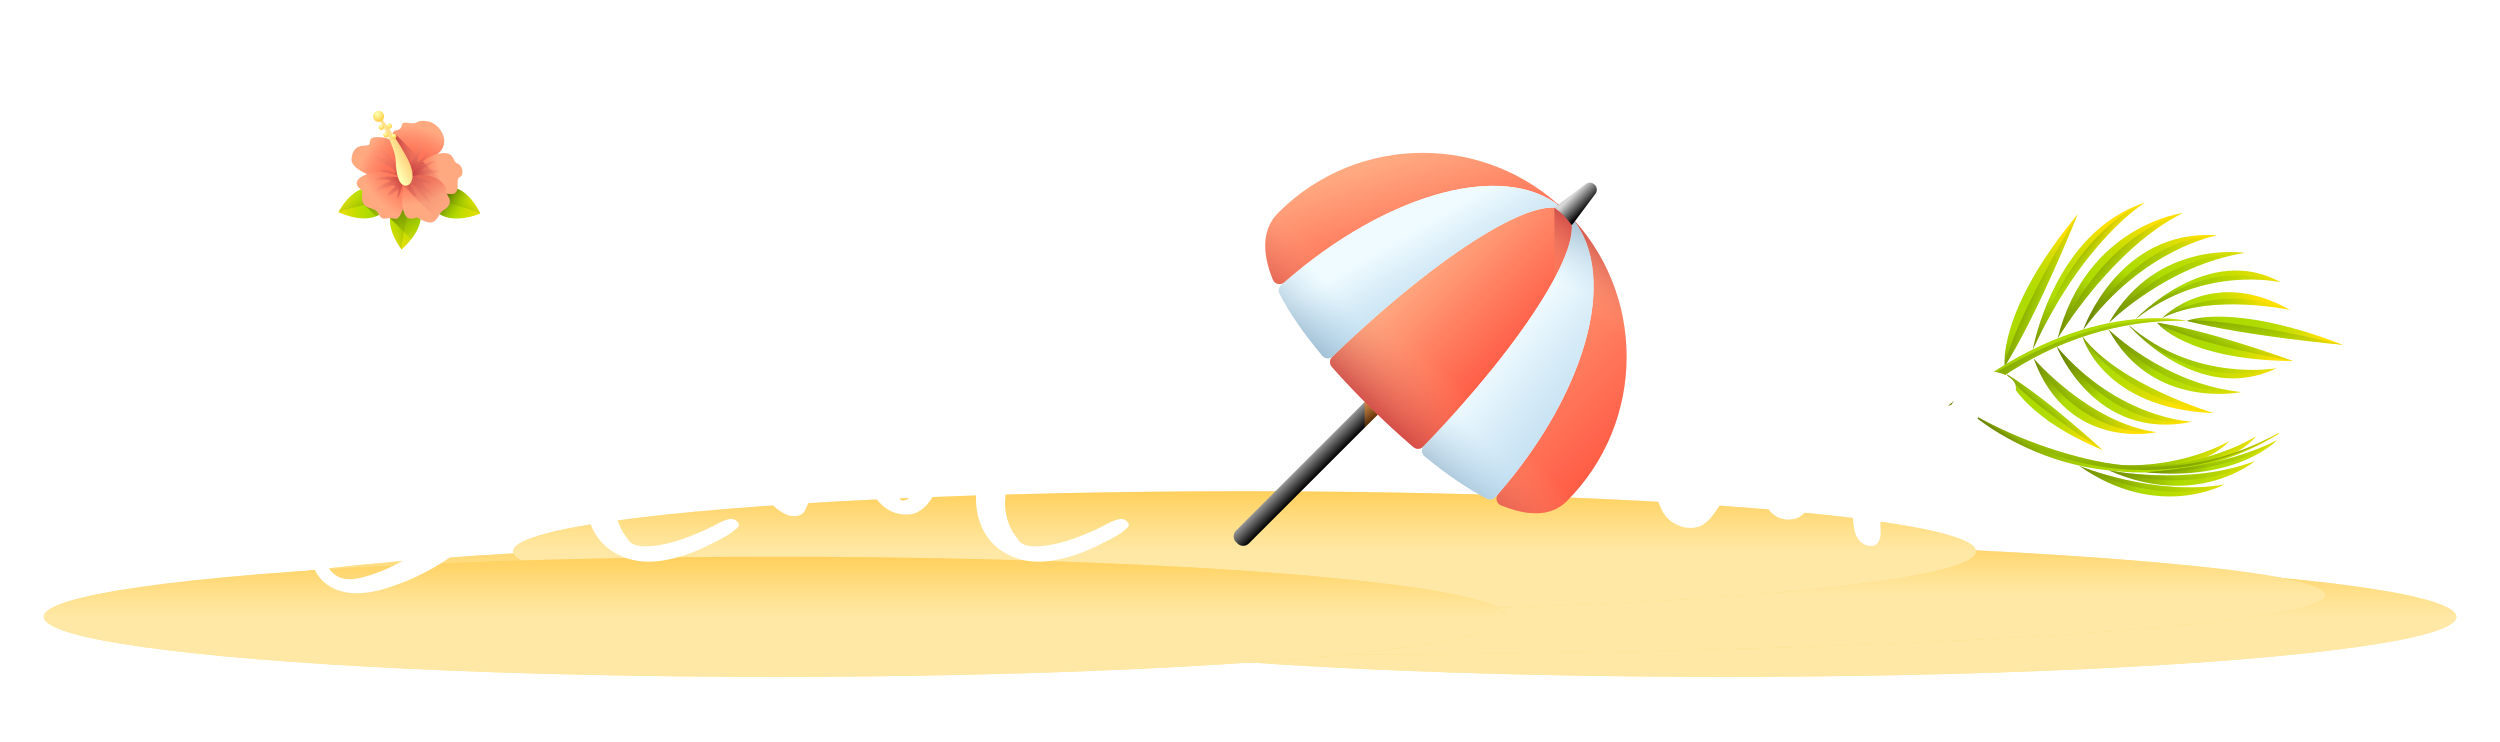 <svg width="229" height="68" viewBox="0 0 229 68" fill="none" xmlns="http://www.w3.org/2000/svg">
<g filter="url(#filter0_d)">
<ellipse rx="67" ry="5.5" transform="matrix(1 0 0 -1 158 52.5)" fill="url(#paint0_linear)"/>
<ellipse rx="67" ry="5.5" transform="matrix(1 0 0 -1 158 52.5)" fill="url(#paint1_linear)" fill-opacity="0.5"/>
<ellipse rx="96.5" ry="5.5" transform="matrix(1 0 0 -1 116.5 50.5)" fill="url(#paint2_linear)"/>
<ellipse rx="96.5" ry="5.5" transform="matrix(1 0 0 -1 116.5 50.5)" fill="url(#paint3_linear)" fill-opacity="0.5"/>
<ellipse rx="67" ry="5.5" transform="matrix(1 0 0 -1 114 46.5)" fill="url(#paint4_linear)"/>
<ellipse rx="67" ry="5.5" transform="matrix(1 0 0 -1 114 46.5)" fill="url(#paint5_linear)" fill-opacity="0.5"/>
<ellipse rx="67" ry="5.5" transform="matrix(1 0 0 -1 71 52.5)" fill="url(#paint6_linear)"/>
<ellipse rx="67" ry="5.5" transform="matrix(1 0 0 -1 71 52.5)" fill="url(#paint7_linear)" fill-opacity="0.5"/>
<path d="M113.357 45.786L113.213 45.643C112.929 45.358 112.929 44.897 113.213 44.612L127.155 30.671L128.329 31.845L114.388 45.786C114.103 46.071 113.641 46.071 113.357 45.786Z" fill="url(#paint8_linear)"/>
<path d="M124.997 32.829V35.177L128.329 31.845L127.155 30.671L124.997 32.829Z" fill="url(#paint9_linear)"/>
<path d="M116.598 21.612C116.768 22.031 117.302 22.155 117.643 21.858C127.363 13.391 138.507 10.483 143.511 15.457C136.213 8.176 124.394 8.181 117.102 15.473C115.591 16.983 115.598 19.133 116.593 21.6C116.595 21.604 116.597 21.608 116.598 21.612Z" fill="url(#paint10_linear)"/>
<path d="M143.543 15.489C148.497 20.474 145.633 31.546 137.245 41.239C136.95 41.58 137.074 42.111 137.492 42.282C139.949 43.288 142.079 43.346 143.527 41.898C150.819 34.606 150.824 22.788 143.543 15.489Z" fill="url(#paint11_linear)"/>
<path d="M130.368 36.907C130.125 37.157 129.73 37.173 129.465 36.946C128.158 35.831 126.858 34.628 125.604 33.396C124.337 32.153 123.117 30.878 121.996 29.602C121.764 29.338 121.778 28.939 122.03 28.694C131.857 19.141 141.326 13.271 143.527 15.473C145.723 17.669 139.884 27.103 130.368 36.907Z" fill="url(#paint12_linear)"/>
<path d="M143.527 15.473C143.239 15.185 142.943 14.909 142.641 14.644L142.382 15.027V42.683C142.799 42.501 143.183 42.243 143.527 41.898C150.824 34.601 150.824 22.77 143.527 15.473Z" fill="url(#paint13_linear)"/>
<path d="M117.198 22.911C118.125 24.711 119.495 26.64 121.124 28.586C121.369 28.88 121.814 28.904 122.089 28.637C131.895 19.117 141.33 13.276 143.527 15.473C138.48 10.425 127.146 13.442 117.346 22.119C117.122 22.317 117.06 22.644 117.198 22.911Z" fill="url(#paint14_linear)"/>
<path d="M143.527 15.473C145.718 17.663 139.912 27.057 130.437 36.836C130.168 37.113 130.195 37.562 130.494 37.806C132.443 39.394 134.386 40.752 136.196 41.682C136.464 41.819 136.791 41.757 136.99 41.532C145.583 31.76 148.554 20.5 143.527 15.473Z" fill="url(#paint15_linear)"/>
<path d="M130.368 36.906C130.125 37.157 129.73 37.172 129.465 36.946C128.157 35.831 126.858 34.628 125.604 33.396C124.337 32.153 123.117 30.878 121.996 29.603C121.763 29.339 121.778 28.938 122.03 28.694C122.046 28.677 122.063 28.662 122.079 28.645C122.159 28.568 122.239 28.491 122.318 28.414C122.395 28.34 122.472 28.267 122.548 28.193C122.682 28.065 122.816 27.937 122.95 27.809C122.969 27.791 122.988 27.774 123.006 27.756C123.237 27.538 123.465 27.322 123.693 27.109C123.979 26.842 124.264 26.578 124.549 26.318C124.643 26.232 124.737 26.146 124.832 26.061C124.907 25.992 124.982 25.924 125.058 25.855C125.268 25.666 125.477 25.479 125.685 25.293C125.704 25.276 125.723 25.259 125.742 25.243C125.859 25.138 125.976 25.035 126.093 24.931C126.274 24.773 126.453 24.616 126.632 24.461C126.707 24.396 126.781 24.332 126.855 24.268C127.078 24.076 127.3 23.886 127.52 23.7C127.642 23.596 127.764 23.494 127.885 23.391C129.048 24.724 130.319 26.058 131.643 27.357C132.95 28.64 134.305 29.891 135.667 31.044C135.624 31.097 135.58 31.149 135.536 31.201C135.398 31.366 135.258 31.532 135.117 31.697C134.756 32.12 134.386 32.547 134.008 32.976C133.99 32.996 133.973 33.016 133.955 33.035C133.69 33.335 133.421 33.635 133.149 33.938C133.008 34.094 132.865 34.251 132.722 34.408C132.471 34.683 132.216 34.959 131.958 35.236C131.937 35.258 131.916 35.28 131.896 35.302C131.683 35.53 131.466 35.759 131.249 35.989C131.126 36.117 131.003 36.247 130.879 36.377C130.771 36.489 130.664 36.6 130.556 36.712C130.493 36.777 130.431 36.842 130.368 36.906Z" fill="url(#paint16_linear)"/>
<path d="M123.564 17.477C124.621 19.366 126.128 21.377 127.885 23.391C127.764 23.493 127.642 23.596 127.52 23.7C127.3 23.886 127.078 24.076 126.855 24.268C126.781 24.332 126.707 24.396 126.632 24.462C126.453 24.616 126.274 24.773 126.093 24.932C125.976 25.035 125.859 25.138 125.742 25.243C125.723 25.259 125.704 25.276 125.685 25.293C125.476 25.479 125.268 25.666 125.058 25.855C124.982 25.924 124.907 25.992 124.831 26.061C124.737 26.146 124.643 26.232 124.549 26.318C124.264 26.578 123.979 26.842 123.693 27.109C123.465 27.322 123.236 27.538 123.006 27.756C122.988 27.774 122.969 27.791 122.95 27.809C122.816 27.937 122.682 28.065 122.548 28.193C122.472 28.267 122.395 28.34 122.318 28.414C122.242 28.488 122.166 28.563 122.089 28.637C122.086 28.64 122.083 28.643 122.079 28.645C121.803 28.903 121.366 28.877 121.124 28.586C119.494 26.64 118.125 24.711 117.198 22.911C117.061 22.644 117.122 22.318 117.346 22.119C117.445 22.031 117.544 21.945 117.643 21.859C117.697 21.811 117.751 21.764 117.807 21.717C117.883 21.65 117.96 21.584 118.038 21.518C118.097 21.468 118.157 21.417 118.216 21.367C119.006 20.7 119.804 20.071 120.607 19.478C120.685 19.42 120.764 19.363 120.842 19.306C120.852 19.298 120.862 19.29 120.874 19.283C121.099 19.119 121.324 18.958 121.55 18.801C121.558 18.795 121.566 18.79 121.573 18.784C121.723 18.68 121.873 18.577 122.023 18.476C122.028 18.472 122.034 18.467 122.041 18.463C122.193 18.36 122.345 18.259 122.496 18.159C122.578 18.104 122.661 18.051 122.742 17.997C122.897 17.897 123.051 17.798 123.206 17.7C123.208 17.699 123.21 17.698 123.21 17.698C123.329 17.623 123.446 17.55 123.564 17.477Z" fill="url(#paint17_linear)"/>
<path d="M136.99 41.532C136.791 41.757 136.463 41.819 136.197 41.682C134.386 40.751 132.443 39.394 130.494 37.806C130.195 37.562 130.168 37.113 130.437 36.836C130.476 36.795 130.516 36.753 130.556 36.713C130.663 36.6 130.771 36.489 130.878 36.377C131.002 36.248 131.126 36.119 131.249 35.989C131.467 35.76 131.682 35.531 131.895 35.302C131.916 35.28 131.937 35.258 131.958 35.236C132.216 34.959 132.471 34.683 132.722 34.408C132.865 34.251 133.008 34.094 133.149 33.938C133.422 33.636 133.691 33.335 133.955 33.035C133.973 33.016 133.99 32.996 134.007 32.976C134.386 32.547 134.756 32.121 135.116 31.697C135.258 31.532 135.398 31.366 135.536 31.201C135.58 31.149 135.624 31.097 135.667 31.045C137.679 32.751 139.705 34.243 141.605 35.304C141.574 35.355 141.542 35.406 141.511 35.457C141.415 35.613 141.317 35.768 141.219 35.923C141.217 35.926 141.216 35.927 141.215 35.929C141.067 36.16 140.917 36.391 140.764 36.623C140.761 36.627 140.758 36.632 140.755 36.636C140.654 36.786 140.553 36.937 140.45 37.089C140.285 37.33 140.116 37.572 139.943 37.812C139.776 38.047 139.605 38.282 139.432 38.516C139.374 38.594 139.316 38.672 139.256 38.75C139.15 38.892 139.041 39.034 138.932 39.176C138.794 39.355 138.655 39.534 138.512 39.712C138.349 39.917 138.183 40.121 138.016 40.326C137.764 40.632 137.508 40.935 137.246 41.239C137.161 41.336 137.076 41.434 136.99 41.532Z" fill="url(#paint18_linear)"/>
<path d="M123.564 17.477C123.447 17.549 123.328 17.623 123.21 17.697C123.21 17.698 123.207 17.699 123.206 17.7C123.052 17.797 122.898 17.896 122.742 17.997C122.661 18.05 122.578 18.104 122.496 18.158C122.344 18.258 122.193 18.36 122.041 18.462C122.034 18.467 122.028 18.471 122.022 18.476C121.872 18.577 121.722 18.68 121.573 18.784C121.565 18.79 121.558 18.795 121.55 18.801C121.324 18.958 121.099 19.119 120.873 19.283C120.862 19.29 120.852 19.298 120.842 19.306C120.763 19.363 120.685 19.42 120.606 19.478C119.804 20.071 119.006 20.7 118.216 21.367C118.156 21.417 118.098 21.467 118.038 21.518C117.961 21.583 117.883 21.65 117.806 21.717C117.751 21.764 117.697 21.811 117.643 21.858C117.301 22.156 116.767 22.031 116.598 21.612C116.597 21.608 116.595 21.604 116.593 21.6C115.598 19.133 115.591 16.983 117.101 15.473C118.563 14.01 120.207 12.841 121.96 11.966C121.808 13.558 122.424 15.446 123.564 17.477Z" fill="url(#paint19_linear)"/>
<path d="M143.527 41.898C142.08 43.346 139.949 43.288 137.491 42.282C137.074 42.111 136.95 41.58 137.246 41.239C137.508 40.935 137.764 40.632 138.016 40.326C138.184 40.122 138.35 39.918 138.512 39.712C138.655 39.534 138.794 39.355 138.932 39.176C139.042 39.035 139.15 38.892 139.256 38.75C139.316 38.672 139.374 38.594 139.432 38.516C139.606 38.283 139.777 38.048 139.943 37.812C140.116 37.572 140.285 37.33 140.45 37.089C140.553 36.937 140.655 36.787 140.755 36.636C140.758 36.632 140.761 36.627 140.764 36.623C140.917 36.392 141.068 36.161 141.215 35.929C141.216 35.927 141.217 35.926 141.219 35.923C141.318 35.768 141.415 35.613 141.511 35.457C141.542 35.406 141.574 35.355 141.605 35.304C143.625 36.433 145.504 37.072 147.072 36.963C146.192 38.745 145.011 40.415 143.527 41.898Z" fill="url(#paint20_linear)"/>
<path d="M143.543 15.49C143.539 15.485 143.535 15.481 143.531 15.477C144.445 16.398 143.955 18.582 142.382 21.529V33.975C146.567 26.485 147.283 19.253 143.543 15.49Z" fill="url(#paint21_linear)"/>
<path d="M143.247 15.753C143.524 16.031 143.767 16.323 143.973 16.618C144.019 16.575 144.063 16.528 144.102 16.476L146.141 13.752C146.331 13.498 146.306 13.143 146.081 12.918C145.857 12.694 145.502 12.669 145.248 12.859L142.524 14.898C142.472 14.937 142.425 14.981 142.382 15.027C142.677 15.233 142.969 15.476 143.247 15.753Z" fill="url(#paint22_linear)"/>
<g clip-path="url(#clip0)">
<path d="M183.634 29.552C183.634 29.552 182.894 24.564 190.321 15.616C190.321 15.616 186.743 24.617 183.634 29.552Z" fill="url(#paint23_linear)"/>
<path d="M183.634 29.552C186.743 24.617 190.321 15.616 190.321 15.616C190.321 15.616 184.383 25.448 183.634 29.552Z" fill="url(#paint24_linear)"/>
<path d="M197.584 25.558C197.584 25.558 200.155 28.999 210.051 29.071C210.051 29.071 202.446 26.285 197.584 25.558Z" fill="url(#paint25_linear)"/>
<path d="M197.584 25.558C202.446 26.285 210.051 29.071 210.051 29.071C210.051 29.071 200.519 27.442 197.584 25.558Z" fill="url(#paint26_linear)"/>
<path d="M183.84 30.294C183.84 30.294 184.836 33.987 192.6 37.231C192.6 37.231 187.448 32.464 183.84 30.294Z" fill="url(#paint27_linear)"/>
<path d="M183.84 30.294C187.448 32.464 192.6 37.231 192.6 37.231C192.6 37.231 185.587 32.808 183.84 30.294Z" fill="url(#paint28_linear)"/>
<path d="M200.313 25.393C200.313 25.393 204.352 23.637 214.641 27.593C214.641 27.593 205.644 26.774 200.313 25.393Z" fill="url(#paint29_linear)"/>
<path d="M200.313 25.393C205.644 26.774 214.641 27.593 214.641 27.593C214.641 27.593 204.108 25.051 200.313 25.393Z" fill="url(#paint30_linear)"/>
<path d="M186.201 28.041C186.201 28.041 188.076 17.289 196.501 14.545C196.501 14.545 190.877 17.894 186.201 28.041Z" fill="url(#paint31_linear)"/>
<path d="M196.501 14.545C196.494 14.547 196.487 14.55 196.48 14.552C196.081 14.693 189.917 17.026 186.201 28.041C190.877 17.894 196.501 14.545 196.501 14.545Z" fill="url(#paint32_linear)"/>
<path d="M188.469 27.013C188.469 27.013 193.406 18.737 199.959 15.51C199.959 15.51 191.101 16.61 188.469 27.013Z" fill="url(#paint33_linear)"/>
<path d="M199.959 15.51C199.959 15.51 192.793 17.107 188.469 27.013C188.469 27.013 193.406 18.737 199.959 15.51Z" fill="url(#paint34_linear)"/>
<path d="M190.821 26.201C190.821 26.201 194.042 16.912 203.107 17.56C203.107 17.56 196.382 18.684 190.821 26.201Z" fill="url(#paint35_linear)"/>
<path d="M203.107 17.56C195.429 17.793 190.821 26.201 190.821 26.201C196.382 18.684 203.107 17.56 203.107 17.56Z" fill="url(#paint36_linear)"/>
<path d="M193.176 25.571C193.176 25.571 198.497 20.27 205.633 19.165C205.633 19.164 197.577 17.876 193.176 25.571Z" fill="url(#paint37_linear)"/>
<path d="M205.633 19.164C197.752 19.252 193.176 25.571 193.176 25.571C193.176 25.571 198.497 20.27 205.633 19.164Z" fill="url(#paint38_linear)"/>
<path d="M195.608 25.244C195.608 25.244 202.236 18.133 208.914 21.859C208.914 21.859 201.882 20.223 195.608 25.244Z" fill="url(#paint39_linear)"/>
<path d="M208.914 21.859C201.27 19.315 195.608 25.244 195.608 25.244C201.882 20.223 208.914 21.859 208.914 21.859Z" fill="url(#paint40_linear)"/>
<path d="M198.046 25.133C198.046 25.133 202.655 20.337 209.77 24.397C209.77 24.397 202.59 22.828 198.046 25.133Z" fill="url(#paint41_linear)"/>
<path d="M209.77 24.397C203.001 21.7 198.046 25.134 198.046 25.134C202.59 22.828 209.77 24.397 209.77 24.397Z" fill="url(#paint42_linear)"/>
<path d="M186.279 28.839C186.279 28.839 191.361 34.764 197.545 35.587C197.545 35.587 189.421 37.436 186.279 28.839Z" fill="url(#paint43_linear)"/>
<path d="M197.545 35.587C197.545 35.587 190.921 36.441 186.279 28.839C186.279 28.839 191.361 34.764 197.545 35.587Z" fill="url(#paint44_linear)"/>
<path d="M188.386 27.731C188.386 27.731 191.838 36.528 200.819 34.628C200.819 34.628 194.112 34.441 188.386 27.731Z" fill="url(#paint45_linear)"/>
<path d="M200.819 34.628C193.19 35.459 188.386 27.731 188.386 27.731C194.112 34.441 200.819 34.628 200.819 34.628Z" fill="url(#paint46_linear)"/>
<path d="M193.123 26.161C193.123 26.161 198.206 31.185 205.3 31.911C205.3 31.911 197.174 33.631 193.123 26.161Z" fill="url(#paint47_linear)"/>
<path d="M205.3 31.911C197.413 32.243 193.123 26.161 193.123 26.161C193.123 26.161 198.206 31.185 205.3 31.911Z" fill="url(#paint48_linear)"/>
<path d="M194.951 25.75C194.951 25.75 201.263 33.238 208.538 29.725C208.538 29.725 201.07 31.101 194.951 25.75Z" fill="url(#paint49_linear)"/>
<path d="M208.538 29.725C200.356 31.999 194.951 25.75 194.951 25.75C201.07 31.101 208.538 29.725 208.538 29.725Z" fill="url(#paint50_linear)"/>
<path d="M190.746 26.816C190.746 26.816 192.528 33.433 202.813 33.85C202.813 33.85 194.095 31.268 190.746 26.816Z" fill="url(#paint51_linear)"/>
<path d="M202.813 33.85C193.794 32.456 190.746 26.816 190.746 26.816C194.095 31.268 202.813 33.85 202.813 33.85Z" fill="url(#paint52_linear)"/>
<path d="M200.313 25.393C200.313 25.393 190.441 22.994 178.448 33.174C178.448 33.174 180.364 32.631 183.266 30.622C188.213 27.198 194.212 25.22 200.313 25.393Z" fill="url(#paint53_linear)"/>
<path d="M200.313 25.393C189.085 24.283 178.636 33.016 178.451 33.171C178.45 33.172 178.449 33.173 178.448 33.173C178.448 33.173 180.364 32.631 183.266 30.622C188.213 27.198 194.212 25.22 200.313 25.393Z" fill="url(#paint54_linear)"/>
<path d="M192.769 38.497C192.769 38.497 200.571 40.232 204.238 36.379C204.238 36.379 199.496 39.26 192.769 38.497Z" fill="url(#paint55_linear)"/>
<path d="M204.238 36.379C199.378 39.904 192.769 38.497 192.769 38.497C199.496 39.26 204.238 36.379 204.238 36.379Z" fill="url(#paint56_linear)"/>
<path d="M194.206 38.654C194.206 38.654 202.818 40.285 206.703 35.935C206.703 35.935 201.605 39.257 194.206 38.654Z" fill="url(#paint57_linear)"/>
<path d="M206.703 35.935C201.499 39.968 194.206 38.654 194.206 38.654C201.605 39.257 206.703 35.935 206.703 35.935Z" fill="url(#paint58_linear)"/>
<path d="M208.719 35.669C208.18 35.96 207.637 36.243 207.079 36.496C206.94 36.56 206.802 36.626 206.662 36.688L206.241 36.869L206.03 36.959L205.816 37.043L205.39 37.211C204.816 37.421 204.24 37.624 203.653 37.79C203.362 37.88 203.065 37.951 202.771 38.031L202.326 38.135L202.104 38.187L201.88 38.233C200.689 38.487 199.478 38.641 198.265 38.705C197.659 38.739 197.051 38.745 196.444 38.735C195.837 38.724 195.231 38.684 194.627 38.628C193.419 38.512 192.222 38.301 191.045 38.015C189.867 37.729 188.704 37.39 187.555 37.003C186.405 36.616 185.271 36.176 184.158 35.682C183.602 35.434 183.049 35.176 182.503 34.902C181.956 34.63 181.414 34.343 180.883 34.037L180.839 34.097C181.311 34.499 181.818 34.854 182.333 35.197C182.592 35.366 182.854 35.529 183.119 35.69C183.384 35.85 183.654 36.002 183.925 36.152C185.011 36.748 186.141 37.269 187.304 37.706C188.467 38.144 189.666 38.489 190.885 38.736C191.495 38.858 192.109 38.958 192.725 39.039C193.341 39.123 193.959 39.186 194.579 39.223C195.199 39.263 195.819 39.287 196.44 39.281C197.061 39.275 197.681 39.252 198.299 39.2C199.535 39.093 200.762 38.895 201.963 38.597L202.188 38.541L202.412 38.48L202.859 38.356C203.154 38.264 203.452 38.181 203.743 38.078C204.331 37.886 204.905 37.659 205.475 37.424L205.899 37.238L206.111 37.145L206.319 37.046L206.737 36.848C206.875 36.78 207.011 36.708 207.149 36.639C207.697 36.359 208.229 36.049 208.757 35.733L208.719 35.669Z" fill="url(#paint59_linear)"/>
<path d="M180.883 34.037C181.414 34.343 181.956 34.63 182.503 34.902C183.049 35.176 183.602 35.434 184.158 35.682C185.271 36.176 186.405 36.616 187.555 37.003C188.704 37.39 189.867 37.729 191.045 38.015C192.222 38.301 193.419 38.512 194.627 38.628C195.231 38.684 195.837 38.724 196.444 38.735C197.051 38.745 197.659 38.739 198.265 38.705C199.478 38.641 200.689 38.487 201.88 38.233L202.104 38.187L202.326 38.136L202.771 38.031C203.065 37.951 203.362 37.88 203.653 37.79C204.24 37.624 204.816 37.421 205.39 37.211L205.817 37.043L206.03 36.959L206.241 36.869L206.662 36.688C206.802 36.626 206.94 36.56 207.079 36.497C207.637 36.243 208.18 35.96 208.719 35.669C208.719 35.669 196.311 44.283 180.883 34.037Z" fill="url(#paint60_linear)"/>
<path d="M190.448 38.671C190.448 38.671 197.34 41.516 203.765 40.372C203.765 40.372 197.703 43.758 190.448 38.671Z" fill="url(#paint61_linear)"/>
<path d="M203.765 40.372C197.201 42.571 190.449 38.671 190.449 38.671C190.449 38.671 197.34 41.516 203.765 40.372Z" fill="url(#paint62_linear)"/>
<path d="M193.165 39.086C193.165 39.086 200.472 40.569 206.563 38.225C206.563 38.225 201.254 42.702 193.165 39.086Z" fill="url(#paint63_linear)"/>
<path d="M206.563 38.225C200.536 41.632 193.166 39.086 193.166 39.086C193.166 39.086 200.472 40.569 206.563 38.225Z" fill="url(#paint64_linear)"/>
<path d="M196.542 39.259C196.542 39.259 203.696 38.896 208.623 36.286C208.623 36.286 205.034 40.129 196.542 39.259Z" fill="url(#paint65_linear)"/>
<path d="M208.623 36.286C204.063 39.569 196.542 39.259 196.542 39.259C196.542 39.259 203.696 38.896 208.623 36.286Z" fill="url(#paint66_linear)"/>
</g>
<path d="M48.78 27.112C48.456 31.144 47.34 35.14 45.396 38.704C43.776 41.62 41.364 44.428 38.556 46.336C37.152 47.308 35.604 48.136 33.948 48.676C33.12 48.928 32.184 49.216 31.32 48.964C30.636 48.784 30.096 48.172 29.808 47.452C29.052 45.616 29.952 43.6 30.96 42.052C31.932 40.576 33.084 39.208 34.416 37.984C34.488 37.948 34.56 37.876 34.596 37.804C34.704 38.632 34.812 39.46 34.884 40.324C34.884 41.908 34.92 43.528 34.956 45.148C34.956 45.364 34.956 45.544 34.992 45.796C35.028 46.372 35.712 46.732 36.216 46.804C36.684 46.876 37.404 46.768 37.368 46.156C37.26 42.7 37.224 39.244 37.26 35.788C37.728 35.464 38.232 35.176 38.736 34.888C40.32 34.06 42.012 33.448 43.776 33.088C44.604 32.908 45.432 32.764 46.296 32.692C46.98 32.62 46.476 31.9 45.972 31.972C44.1 32.116 42.3 32.512 40.536 33.196C39.384 33.664 38.304 34.168 37.26 34.744C37.296 29.992 37.44 25.24 37.62 20.524C37.728 18.328 37.836 16.168 37.944 14.008C38.988 13.108 40.248 12.424 41.616 12.172C41.976 12.1 42.336 12.1 42.696 12.1C42.876 12.1 42.984 12.1 43.164 12.136C43.236 12.136 43.344 12.172 43.452 12.172C43.488 12.172 43.704 12.244 43.704 12.244C43.884 12.28 44.064 12.352 44.244 12.388C44.28 12.424 44.316 12.424 44.352 12.424C44.208 12.388 44.244 12.388 44.496 12.496C44.532 12.532 44.568 12.532 44.568 12.532C44.604 12.532 44.604 12.568 44.604 12.568C44.748 12.64 44.892 12.712 45 12.784C45.108 12.82 45.18 12.856 45.252 12.928C45.252 12.928 45.252 12.928 45.288 12.928C45.324 12.964 45.36 13 45.396 13.036C46.008 13.504 46.332 13.828 46.8 14.548C46.836 14.584 46.872 14.656 46.908 14.728L46.98 14.872C47.052 14.944 47.088 15.016 47.124 15.088C47.088 15.016 47.088 15.016 47.124 15.124C47.196 15.196 47.232 15.268 47.268 15.376C47.448 15.736 47.628 16.096 47.772 16.492C48.348 17.968 48.636 19.408 48.78 21.064C48.96 23.08 48.924 25.096 48.78 27.112ZM34.416 25.528C34.272 23.44 34.308 21.316 34.812 19.3C35.1 18.112 35.532 17.032 36.18 16.024C35.784 19.264 35.496 22.504 35.28 25.744C35.172 27.652 35.1 29.56 35.028 31.468C34.776 29.488 34.524 27.508 34.416 25.528ZM51.48 24.664C51.48 22.756 51.336 20.848 50.904 19.012C50.472 17.284 49.86 15.556 48.744 14.152C47.592 12.676 46.044 11.524 44.208 11.092C41.868 10.552 39.492 11.344 37.62 12.784C37.512 12.712 37.404 12.676 37.332 12.676C37.116 12.604 36.612 12.604 36.576 12.892C36.54 13.216 36.504 13.504 36.468 13.792C36 14.296 35.568 14.836 35.208 15.376C32.868 19.012 33.084 23.656 33.516 27.76C33.84 30.712 34.164 33.628 34.488 36.544C33.3 37.444 32.256 38.488 31.356 39.604C30.096 41.116 28.8 42.916 28.44 44.896C28.08 46.66 28.62 48.82 30.276 49.756C32.256 50.872 34.704 50.188 36.684 49.432C40.248 48.1 43.524 45.688 45.9 42.7C48.492 39.388 50.112 35.464 50.904 31.324C51.3 29.128 51.516 26.896 51.48 24.664ZM59.398 47.452C61.342 47.452 63.61 46.66 65.41 45.688C66.166 45.328 66.994 44.896 67.606 44.284C67.678 44.212 67.678 44.176 67.678 44.104C67.678 43.744 67.246 43.528 66.922 43.528C66.022 43.708 65.554 44.104 64.69 44.5C62.926 45.292 60.946 46.048 59.11 46.048C58.714 46.048 58.786 46.048 58.21 45.94L57.778 45.724C57.778 45.688 57.742 45.652 57.706 45.652L57.13 44.86C57.13 44.86 57.022 44.716 57.022 44.68C56.554 43.852 56.338 42.952 56.338 42.016C56.446 40.468 56.482 39.784 57.058 38.164C59.29 37.948 61.486 36.436 62.782 34.672C63.214 34.096 63.646 33.448 63.682 32.728C63.682 32.116 63.25 31.54 62.782 31.18C62.206 30.712 61.63 30.46 60.874 30.46C59.722 30.46 58.786 31.108 57.886 31.792C55.258 33.88 53.674 37.984 53.674 41.476C53.674 42.34 53.782 43.204 54.106 44.032C54.97 46.3 57.166 47.452 59.398 47.452ZM57.346 37.372C58.138 35.176 59.65 33.196 61.63 32.296C61.954 32.116 61.774 32.188 62.17 32.08C62.35 32.08 62.422 32.404 62.422 32.548C62.422 32.98 62.098 33.484 61.918 33.772C60.874 35.644 59.182 36.652 57.346 37.372ZM72.762 43.276C73.158 43.276 73.554 43.132 73.734 42.772C74.994 39.964 76.146 37.156 77.334 34.348C77.622 35.5 77.946 36.616 78.378 37.732C79.17 39.928 80.214 43.132 83.022 43.132C83.274 43.132 83.598 43.096 83.886 42.988C85.146 42.412 85.722 41.116 86.19 39.82C86.874 37.768 87.234 35.572 87.234 33.412C87.162 31.504 87.09 30.28 86.838 28.444C86.658 27.004 86.478 25.528 86.01 24.16C85.866 23.692 85.11 23.332 84.498 23.332C84.066 23.332 83.67 23.548 83.67 24.016C83.67 25.096 83.886 26.212 84.03 27.292C84.462 29.956 84.642 32.512 84.642 35.212C84.642 35.932 84.642 36.652 84.606 37.372C84.57 38.344 84.462 39.352 84.174 40.288C83.958 40.9 83.49 41.692 82.842 41.836C82.806 41.836 82.734 41.836 82.698 41.872C82.59 41.8 82.59 41.872 82.446 41.728C81.402 40.396 81.294 39.892 80.61 38.092C79.71 35.824 79.026 33.448 78.666 31.036C78.594 30.532 77.91 30.1 77.334 30.1C77.046 30.1 76.758 30.244 76.614 30.532L72.474 38.92C72.87 34.78 72.69 36.688 73.194 32.62C73.41 31.144 73.554 30.028 73.554 28.624C73.554 28.48 73.302 28.336 73.086 28.336C73.014 28.336 72.942 28.336 72.906 28.408C72.618 28.876 72.294 29.308 72.042 29.812C71.79 30.316 71.61 30.82 71.43 31.36C70.674 33.808 69.846 37.048 69.846 39.604C69.846 41.188 70.566 42.52 72.114 43.168C72.294 43.24 72.546 43.276 72.762 43.276ZM95.117 47.452C97.061 47.452 99.329 46.66 101.129 45.688C101.885 45.328 102.713 44.896 103.325 44.284C103.397 44.212 103.397 44.176 103.397 44.104C103.397 43.744 102.965 43.528 102.641 43.528C101.741 43.708 101.273 44.104 100.409 44.5C98.644 45.292 96.665 46.048 94.829 46.048C94.433 46.048 94.504 46.048 93.928 45.94L93.496 45.724C93.496 45.688 93.46 45.652 93.424 45.652L92.849 44.86C92.849 44.86 92.74 44.716 92.74 44.68C92.272 43.852 92.056 42.952 92.056 42.016C92.165 40.468 92.201 39.784 92.776 38.164C95.008 37.948 97.204 36.436 98.501 34.672C98.933 34.096 99.365 33.448 99.4 32.728C99.4 32.116 98.969 31.54 98.501 31.18C97.924 30.712 97.349 30.46 96.593 30.46C95.441 30.46 94.504 31.108 93.605 31.792C90.977 33.88 89.392 37.984 89.392 41.476C89.392 42.34 89.501 43.204 89.825 44.032C90.689 46.3 92.885 47.452 95.117 47.452ZM93.064 37.372C93.856 35.176 95.368 33.196 97.349 32.296C97.672 32.116 97.493 32.188 97.888 32.08C98.069 32.08 98.141 32.404 98.141 32.548C98.141 32.98 97.817 33.484 97.636 33.772C96.593 35.644 94.9 36.652 93.064 37.372ZM154.916 44.356C155.78 44.356 156.356 43.888 156.86 43.24C158.588 41.008 159.344 38.56 159.344 35.824C159.344 33.628 158.984 30.928 157.616 29.2C156.572 27.904 155.276 27.4 153.692 27.364C152.504 27.364 151.388 27.832 150.776 28.912L150.74 29.056C150.74 29.344 151.244 29.632 151.604 29.632C151.784 29.632 151.928 29.56 152 29.452C152.504 28.696 153.332 28.3 154.16 28.3C156.464 28.3 157.652 30.892 157.652 33.34C157.652 36.364 156.176 39.712 154.556 41.8C154.52 41.836 154.484 41.872 154.484 41.908C154.412 41.728 154.376 41.512 154.34 41.26C154.088 39.964 154.016 39.172 154.016 37.804C154.016 35.896 154.232 33.7 155.024 31.936C155.096 31.684 155.204 31.396 155.384 31.252C155.528 31.108 155.564 31.144 155.672 31.036L155.852 31.072C156.14 31.072 156.356 30.856 156.356 30.64C156.356 30.172 155.348 29.776 154.664 29.776C152.108 29.776 151.424 33.952 151.316 37.336C151.316 38.596 151.46 39.856 151.676 41.08C151.856 41.836 152.036 42.52 152.468 43.132C152.972 43.852 153.908 44.356 154.808 44.356H154.916ZM171.434 46.012C172.01 46.012 172.262 45.4 172.262 44.86C172.226 43.492 172.298 43.42 172.118 42.052C171.686 37.156 171.758 37.66 171.146 33.16C171.074 32.548 170.858 31.936 170.786 31.324C170.678 30.784 170.246 30.712 169.742 30.64C169.49 30.64 169.238 30.712 169.166 30.928C168.95 31.684 168.554 32.368 168.194 33.052C166.862 35.608 165.962 37.156 164.198 39.892C164.198 35.212 164.27 36.724 164.45 31.828C164.45 31.576 164.378 31.288 164.306 31.036C164.198 30.532 163.838 30.46 163.334 30.352C163.118 30.352 162.938 30.424 162.866 30.532C162.578 30.928 162.362 31.288 162.254 31.756C161.57 34.456 161.498 35.5 161.498 38.452C161.498 39.496 161.534 40.54 161.642 41.584C161.714 42.772 162.686 43.6 163.874 43.6L164.378 43.528C165.278 43.312 165.71 42.448 166.178 41.728C167.51 39.568 168.122 38.344 169.166 35.86C169.346 39.784 169.382 40.72 169.814 44.248C169.886 45.112 170.426 46.012 171.434 46.012ZM176.163 44.068C176.379 44.068 176.595 43.996 176.739 43.888C178.503 42.664 178.611 40.468 179.367 38.452C179.763 37.372 180.195 36.328 180.699 35.32C181.203 34.24 181.851 32.656 182.535 31.792C182.607 31.756 182.679 31.684 182.715 31.612C182.823 31.612 182.823 31.684 182.895 31.684C182.895 31.72 182.967 31.756 183.003 31.792C183.003 31.792 183.615 32.224 184.011 32.224C184.407 32.224 184.659 31.9 184.659 31.54C184.659 30.532 183.183 30.028 182.283 30.028C181.311 30.1 180.915 30.28 180.195 30.892C179.763 31.288 179.475 31.828 179.187 32.332C178.503 33.448 177.927 34.636 177.423 35.824C177.423 35.392 177.423 34.96 177.459 34.528C177.459 33.232 177.423 33.556 177.423 32.368C177.423 32.044 177.315 31.792 177.243 31.468C177.171 30.856 176.631 30.748 175.983 30.64C175.443 30.64 175.191 31.216 175.119 31.792C175.011 32.764 174.975 32.98 174.903 33.916C174.687 37.084 174.543 40.18 174.435 42.88C174.435 43.636 175.479 44.068 176.163 44.068Z" fill="white"/>
<path d="M35.928 14.245C35.928 14.245 35.092 17.225 31 15.435C31 15.435 33.109 11.263 35.928 14.245Z" fill="url(#paint67_linear)"/>
<path d="M31 15.435C32.345 14.877 35.928 14.245 35.928 14.245C33.109 11.263 31 15.435 31 15.435Z" fill="url(#paint68_linear)"/>
<path d="M37.728 13.864C37.728 13.864 40.1 15.852 36.783 18.845C36.783 18.845 33.85 15.206 37.728 13.864Z" fill="url(#paint69_linear)"/>
<path d="M36.783 18.845C36.829 17.39 37.728 13.864 37.728 13.864C33.85 15.206 36.783 18.845 36.783 18.845Z" fill="url(#paint70_linear)"/>
<path d="M39.143 14.112C39.143 14.112 39.817 17.133 44 15.567C44 15.567 42.12 11.287 39.143 14.112Z" fill="url(#paint71_linear)"/>
<path d="M44 15.567C42.688 14.937 39.143 14.112 39.143 14.112C42.12 11.287 44 15.567 44 15.567Z" fill="url(#paint72_linear)"/>
<path d="M35.928 14.245C35.205 13.48 34.529 13.186 33.923 13.171L33.289 14.661L34.441 15.814C34.545 15.774 34.641 15.729 34.731 15.68C35.669 15.17 35.928 14.245 35.928 14.245Z" fill="url(#paint73_linear)"/>
<path d="M37.728 13.864C36.303 14.357 35.798 15.16 35.729 15.979L37.666 17.916C39.617 15.448 37.728 13.864 37.728 13.864Z" fill="url(#paint74_linear)"/>
<path d="M39.143 14.112C39.143 14.112 39.817 17.133 44 15.567C44 15.567 42.12 11.287 39.143 14.112Z" fill="url(#paint75_linear)"/>
<path d="M36.8 10.863C36.8 10.863 35.329 8.1 36.257 7.945C37.186 7.789 36.397 7.091 37.417 7.263C38.438 7.435 37.998 6.922 39.159 7.107C40.32 7.292 41.434 9.091 40.059 10.122C39.11 10.834 37.632 12.853 36.8 10.863Z" fill="url(#paint76_radial)"/>
<path d="M36.273 8.338C36.255 8.312 36.233 8.289 36.207 8.272L36.199 8.264L36.2 8.267C36.161 8.243 36.115 8.228 36.066 8.228C36.031 8.228 35.998 8.236 35.967 8.249C35.967 8.25 35.967 8.252 35.966 8.254C35.958 8.298 35.952 8.345 35.951 8.396C35.951 8.398 35.951 8.4 35.951 8.402C35.95 8.428 35.95 8.454 35.951 8.481C35.951 8.483 35.951 8.485 35.951 8.486C35.954 8.542 35.959 8.6 35.968 8.661C35.968 8.663 35.968 8.665 35.968 8.666C35.982 8.76 36.002 8.859 36.027 8.961C36.237 9.805 36.8 10.863 36.8 10.863C37.359 12.199 38.209 11.728 38.994 11.059L36.273 8.338ZM36.226 8.672C36.233 8.666 36.239 8.66 36.245 8.654L36.252 8.711C36.243 8.698 36.234 8.685 36.226 8.672Z" fill="url(#paint77_linear)"/>
<path d="M37.679 11.662C37.809 11.659 37.933 11.609 38.033 11.526C38.266 11.331 38.904 10.763 39.21 10.113C39.588 9.309 38.833 10.49 38.375 10.778C37.917 11.065 38.608 10.172 38.56 9.331C38.513 8.49 38.008 10.556 37.69 10.781C37.372 11.006 37.664 10.215 37.476 9.83C37.288 9.445 37.153 10.551 37.194 10.776C37.235 11 36.773 10.243 36.604 10.201C36.434 10.159 37.036 11.248 37.315 11.517C37.434 11.633 37.567 11.664 37.679 11.662Z" fill="url(#paint78_linear)"/>
<path d="M37.128 11.38C37.128 11.38 37.012 8.878 35.165 8.609C33.318 8.339 34.164 9.224 33.703 9.301C33.241 9.378 32.279 9.224 32.202 10.61C32.125 11.995 37.282 13.458 37.128 11.38Z" fill="url(#paint79_radial)"/>
<path d="M36.452 12.319C36.794 12.21 36.973 11.834 36.855 11.495C36.702 11.059 36.46 10.416 36.27 10.111C35.969 9.627 36.231 10.542 36.257 10.843C36.283 11.144 35.734 10.215 35.211 9.901C34.688 9.587 34.819 10.071 35.211 10.307C35.603 10.542 35.211 10.581 34.636 10.359C34.06 10.137 34.152 10.503 35.211 10.987C36.27 11.471 36.349 11.994 36.009 11.797C35.669 11.601 35.106 11.497 34.845 11.562C34.7 11.598 35.399 12.097 36.04 12.316C36.168 12.359 36.306 12.363 36.436 12.324C36.441 12.322 36.447 12.32 36.452 12.319Z" fill="url(#paint80_linear)"/>
<path d="M36.781 12.455C36.642 12.261 36.448 12.117 36.23 12.033C35.768 11.855 34.698 11.549 33.573 11.97C32.076 12.531 32.85 13.266 33.097 13.372C33.343 13.478 33.005 13.976 33.244 14.561C33.483 15.146 34.257 15.024 34.559 15.413C34.861 15.802 34.81 16.137 35.487 16C36.164 15.863 36.393 16.515 36.886 15.218C37.297 14.138 37.226 13.079 36.781 12.455Z" fill="url(#paint81_radial)"/>
<path d="M38.047 11.355C38.047 11.355 39.665 9.689 41.09 10.079C41.602 10.278 41.53 10.874 41.922 10.983C42.314 11.092 42.578 12.003 42.121 12.218C41.665 12.432 42.201 13.362 41.64 13.715C41.079 14.068 36.348 12.805 38.047 11.355Z" fill="url(#paint82_radial)"/>
<path d="M41.646 13.711L38.72 10.785C38.311 11.083 38.047 11.355 38.047 11.355C36.675 12.526 39.496 13.575 40.928 13.75C40.971 13.755 41.012 13.759 41.051 13.763C41.052 13.763 41.053 13.763 41.053 13.763C41.092 13.767 41.13 13.769 41.167 13.771C41.168 13.771 41.169 13.771 41.17 13.771C41.205 13.773 41.24 13.774 41.273 13.775C41.274 13.775 41.275 13.775 41.277 13.775C41.309 13.775 41.34 13.775 41.369 13.774C41.37 13.774 41.372 13.773 41.373 13.773C41.388 13.773 41.401 13.772 41.415 13.771C41.416 13.771 41.417 13.771 41.418 13.771C41.431 13.77 41.443 13.768 41.454 13.767C41.456 13.767 41.457 13.767 41.459 13.767C41.471 13.765 41.482 13.764 41.494 13.762C41.495 13.762 41.497 13.761 41.499 13.761C41.509 13.759 41.519 13.758 41.528 13.756C41.53 13.755 41.531 13.755 41.532 13.755C41.542 13.753 41.552 13.75 41.561 13.748C41.563 13.747 41.565 13.747 41.567 13.746C41.575 13.744 41.583 13.741 41.59 13.739C41.591 13.738 41.592 13.738 41.593 13.738C41.601 13.735 41.608 13.732 41.615 13.728C41.617 13.728 41.619 13.727 41.62 13.726C41.627 13.723 41.634 13.719 41.64 13.715C41.64 13.715 41.64 13.715 41.64 13.715C41.642 13.714 41.644 13.712 41.646 13.711Z" fill="url(#paint83_linear)"/>
<path d="M37.756 11.975C37.786 11.849 37.861 11.738 37.963 11.658C38.202 11.47 38.891 10.966 39.59 10.802C40.456 10.6 39.143 11.092 38.766 11.48C38.389 11.867 39.407 11.379 40.22 11.601C41.032 11.824 38.907 11.885 38.62 12.149C38.333 12.413 39.168 12.292 39.505 12.557C39.843 12.821 38.732 12.722 38.521 12.635C38.31 12.548 38.954 13.158 38.96 13.333C38.965 13.507 38.026 12.691 37.821 12.362C37.733 12.221 37.731 12.085 37.756 11.975Z" fill="url(#paint84_linear)"/>
<path d="M37.694 12.187C37.694 12.187 39.568 11.582 40.671 12.896C41.052 13.436 40.717 13.485 41.061 14.002C41.405 14.519 41.103 14.97 40.631 15.24C40.159 15.51 40.059 16.544 39.227 16.364C38.396 16.184 38.37 15.812 37.996 15.964C37.623 16.116 37.087 16.118 36.897 15.059C36.707 14 36.985 12.388 37.694 12.187Z" fill="url(#paint85_radial)"/>
<path d="M36.74 12.39C36.65 12.297 36.528 12.241 36.4 12.225C36.098 12.188 35.248 12.111 34.564 12.332C33.718 12.607 35.097 12.35 35.62 12.487C36.143 12.625 35.019 12.732 34.438 13.341C33.857 13.951 35.709 12.906 36.09 12.984C36.473 13.063 35.695 13.39 35.543 13.791C35.391 14.192 36.291 13.534 36.426 13.35C36.562 13.166 36.325 14.021 36.411 14.174C36.496 14.326 36.879 13.143 36.885 12.755C36.887 12.589 36.819 12.471 36.74 12.39Z" fill="url(#paint86_linear)"/>
<path d="M37.252 12.649C37.336 12.3 37.699 12.094 38.045 12.188C38.49 12.309 39.15 12.504 39.468 12.672C39.972 12.937 39.04 12.742 38.739 12.737C38.437 12.733 39.225 13.219 39.575 13.718C39.926 14.217 39.51 14.055 39.247 13.681C38.984 13.306 38.824 13.615 39.337 14.32C39.7 14.819 39.2 14.751 38.59 13.803C37.959 12.823 37.506 12.728 37.698 13.07C37.914 13.455 38.157 13.744 38.111 14.009C38.085 14.156 37.549 13.683 37.285 13.059C37.232 12.935 37.218 12.797 37.248 12.666C37.25 12.66 37.251 12.654 37.252 12.649Z" fill="url(#paint87_linear)"/>
<path d="M41.033 13.959C41.031 13.955 41.028 13.95 41.026 13.946C41.02 13.937 41.014 13.927 41.009 13.918C41.006 13.913 41.003 13.909 41.001 13.904C40.995 13.895 40.99 13.886 40.986 13.877C40.984 13.873 40.982 13.869 40.98 13.866C40.974 13.854 40.968 13.843 40.963 13.832C40.961 13.827 40.958 13.822 40.956 13.816C40.953 13.81 40.95 13.805 40.948 13.799C40.945 13.793 40.943 13.787 40.941 13.782C40.939 13.777 40.937 13.772 40.935 13.767C40.933 13.761 40.93 13.755 40.928 13.75V13.75C40.819 13.448 40.979 13.333 40.671 12.896C39.568 11.582 37.694 12.188 37.694 12.188C37.388 12.274 36.974 12.437 36.832 12.892L39.996 16.064C40.01 16.046 40.023 16.028 40.036 16.01C40.037 16.009 40.037 16.009 40.037 16.009C40.108 15.912 40.172 15.806 40.235 15.703C40.241 15.693 40.247 15.683 40.254 15.674C40.257 15.667 40.261 15.661 40.265 15.655C40.275 15.639 40.286 15.622 40.296 15.606C40.298 15.603 40.3 15.6 40.301 15.598C40.312 15.582 40.322 15.566 40.333 15.55C40.335 15.548 40.337 15.545 40.338 15.543C40.349 15.527 40.36 15.511 40.37 15.496C40.372 15.494 40.374 15.492 40.375 15.49C40.387 15.474 40.398 15.459 40.41 15.444C40.411 15.443 40.412 15.441 40.413 15.44C40.426 15.424 40.438 15.408 40.452 15.393C40.452 15.393 40.453 15.392 40.453 15.392C40.466 15.377 40.479 15.363 40.492 15.35C40.493 15.348 40.495 15.347 40.496 15.346C40.509 15.333 40.522 15.321 40.535 15.309C40.536 15.308 40.538 15.307 40.539 15.306C40.553 15.294 40.567 15.283 40.581 15.273C40.582 15.272 40.583 15.271 40.584 15.27C40.599 15.259 40.615 15.249 40.631 15.24C40.867 15.105 41.06 14.925 41.152 14.713C41.169 14.674 41.183 14.633 41.192 14.591C41.196 14.578 41.198 14.564 41.201 14.549C41.205 14.521 41.208 14.493 41.209 14.464C41.213 14.318 41.169 14.163 41.061 14.002C41.051 13.987 41.042 13.973 41.033 13.959Z" fill="url(#paint88_linear)"/>
<path d="M34.724 6.942C34.724 6.942 36.205 9.42 36.25 10.721C36.294 12.022 36.539 12.931 37.101 13.002C37.664 13.073 38.201 12.21 37.337 10.555C36.474 8.9 35.262 7.254 34.907 6.788C34.552 6.322 34.456 6.637 34.724 6.942Z" fill="url(#paint89_linear)"/>
<path d="M34.681 7.165C34.96 7.165 35.186 6.939 35.186 6.66C35.186 6.381 34.96 6.155 34.681 6.155C34.402 6.155 34.176 6.381 34.176 6.66C34.176 6.939 34.402 7.165 34.681 7.165Z" fill="url(#paint90_radial)"/>
<path d="M34.934 7.905C35.073 7.905 35.185 7.792 35.185 7.654C35.185 7.515 35.073 7.403 34.934 7.403C34.796 7.403 34.683 7.515 34.683 7.654C34.683 7.792 34.796 7.905 34.934 7.905Z" fill="url(#paint91_radial)"/>
<path d="M35.664 7.799C35.802 7.799 35.914 7.687 35.914 7.548C35.914 7.41 35.802 7.297 35.664 7.297C35.525 7.297 35.413 7.41 35.413 7.548C35.413 7.687 35.525 7.799 35.664 7.799Z" fill="url(#paint92_radial)"/>
<path d="M35.357 8.603C35.495 8.603 35.608 8.49 35.608 8.352C35.608 8.213 35.495 8.101 35.357 8.101C35.218 8.101 35.106 8.213 35.106 8.352C35.106 8.49 35.218 8.603 35.357 8.603Z" fill="url(#paint93_radial)"/>
<path d="M36.066 8.73C36.204 8.73 36.316 8.617 36.316 8.479C36.316 8.34 36.204 8.228 36.066 8.228C35.927 8.228 35.815 8.34 35.815 8.479C35.815 8.617 35.927 8.73 36.066 8.73Z" fill="url(#paint94_radial)"/>
</g>
<defs>
<filter id="filter0_d" x="0" y="0" width="229" height="76" filterUnits="userSpaceOnUse" color-interpolation-filters="sRGB">
<feFlood flood-opacity="0" result="BackgroundImageFix"/>
<feColorMatrix in="SourceAlpha" type="matrix" values="0 0 0 0 0 0 0 0 0 0 0 0 0 0 0 0 0 0 127 0"/>
<feOffset dy="4"/>
<feGaussianBlur stdDeviation="2"/>
<feColorMatrix type="matrix" values="0 0 0 0 0 0 0 0 0 0 0 0 0 0 0 0 0 0 0.25 0"/>
<feBlend mode="normal" in2="BackgroundImageFix" result="effect1_dropShadow"/>
<feBlend mode="normal" in="SourceGraphic" in2="effect1_dropShadow" result="shape"/>
</filter>
<linearGradient id="paint0_linear" x1="67" y1="0" x2="67" y2="11" gradientUnits="userSpaceOnUse">
<stop stop-color="#FFD14B"/>
<stop offset="1" stop-color="#FFAF00"/>
</linearGradient>
<linearGradient id="paint1_linear" x1="67" y1="0" x2="67" y2="11" gradientUnits="userSpaceOnUse">
<stop stop-color="white"/>
<stop offset="1" stop-color="white" stop-opacity="0"/>
</linearGradient>
<linearGradient id="paint2_linear" x1="96.5" y1="0" x2="96.5" y2="11" gradientUnits="userSpaceOnUse">
<stop stop-color="#FFD14B"/>
<stop offset="1" stop-color="#FFAF00"/>
</linearGradient>
<linearGradient id="paint3_linear" x1="96.5" y1="0" x2="96.5" y2="11" gradientUnits="userSpaceOnUse">
<stop stop-color="white"/>
<stop offset="1" stop-color="white" stop-opacity="0"/>
</linearGradient>
<linearGradient id="paint4_linear" x1="67" y1="0" x2="67" y2="11" gradientUnits="userSpaceOnUse">
<stop stop-color="#FFD14B"/>
<stop offset="1" stop-color="#FFAF00"/>
</linearGradient>
<linearGradient id="paint5_linear" x1="67" y1="0" x2="67" y2="11" gradientUnits="userSpaceOnUse">
<stop stop-color="white"/>
<stop offset="1" stop-color="white" stop-opacity="0"/>
</linearGradient>
<linearGradient id="paint6_linear" x1="67" y1="0" x2="67" y2="11" gradientUnits="userSpaceOnUse">
<stop stop-color="#FFD14B"/>
<stop offset="1" stop-color="#FFAF00"/>
</linearGradient>
<linearGradient id="paint7_linear" x1="67" y1="0" x2="67" y2="11" gradientUnits="userSpaceOnUse">
<stop stop-color="white"/>
<stop offset="1" stop-color="white" stop-opacity="0"/>
</linearGradient>
<linearGradient id="paint8_linear" x1="119.927" y1="37.899" x2="121.101" y2="39.074" gradientUnits="userSpaceOnUse">
<stop stop-color="#979797"/>
<stop offset="1"/>
</linearGradient>
<linearGradient id="paint9_linear" x1="126.663" y1="37.278" x2="126.663" y2="29.596" gradientUnits="userSpaceOnUse">
<stop stop-color="#FF9111" stop-opacity="0"/>
<stop offset="1" stop-color="#F26500"/>
</linearGradient>
<linearGradient id="paint10_linear" x1="127.634" y1="10.575" x2="131.13" y2="22.201" gradientUnits="userSpaceOnUse">
<stop stop-color="#FFA981"/>
<stop offset="0.428" stop-color="#FF8666"/>
<stop offset="1" stop-color="#FF5C45"/>
</linearGradient>
<linearGradient id="paint11_linear" x1="135.313" y1="23.718" x2="148.51" y2="36.915" gradientUnits="userSpaceOnUse">
<stop stop-color="#FFA981"/>
<stop offset="0.428" stop-color="#FF8666"/>
<stop offset="1" stop-color="#FF5C45"/>
</linearGradient>
<linearGradient id="paint12_linear" x1="130.426" y1="20.298" x2="138.701" y2="28.574" gradientUnits="userSpaceOnUse">
<stop stop-color="#FFA981"/>
<stop offset="0.428" stop-color="#FF8666"/>
<stop offset="1" stop-color="#FF5C45"/>
</linearGradient>
<linearGradient id="paint13_linear" x1="145.604" y1="24.877" x2="150.048" y2="18.39" gradientUnits="userSpaceOnUse">
<stop stop-color="#FFA981" stop-opacity="0"/>
<stop offset="1" stop-color="#B82934"/>
</linearGradient>
<linearGradient id="paint14_linear" x1="129.225" y1="17.277" x2="136.843" y2="30.292" gradientUnits="userSpaceOnUse">
<stop stop-color="#EFFBFF"/>
<stop offset="0.235" stop-color="#D5EBF7"/>
<stop offset="0.487" stop-color="#C2DFF1"/>
<stop offset="0.742" stop-color="#B6D7ED"/>
<stop offset="1" stop-color="#B2D5EC"/>
</linearGradient>
<linearGradient id="paint15_linear" x1="137.858" y1="27.331" x2="149.048" y2="36.457" gradientUnits="userSpaceOnUse">
<stop stop-color="#EFFBFF"/>
<stop offset="0.317" stop-color="#D7ECF8"/>
<stop offset="0.747" stop-color="#BCDBEF"/>
<stop offset="1" stop-color="#B2D5EC"/>
</linearGradient>
<linearGradient id="paint16_linear" x1="130.749" y1="28.249" x2="124.204" y2="34.795" gradientUnits="userSpaceOnUse">
<stop stop-color="#FFA981" stop-opacity="0"/>
<stop offset="1" stop-color="#B82934"/>
</linearGradient>
<linearGradient id="paint17_linear" x1="122.514" y1="22.856" x2="116.931" y2="28.439" gradientUnits="userSpaceOnUse">
<stop stop-color="#B2D5EC" stop-opacity="0"/>
<stop offset="1" stop-color="#7797B0"/>
</linearGradient>
<linearGradient id="paint18_linear" x1="136.138" y1="36.48" x2="130.555" y2="42.062" gradientUnits="userSpaceOnUse">
<stop stop-color="#B2D5EC" stop-opacity="0"/>
<stop offset="1" stop-color="#7797B0"/>
</linearGradient>
<linearGradient id="paint19_linear" x1="119.654" y1="17.154" x2="113.108" y2="23.7" gradientUnits="userSpaceOnUse">
<stop stop-color="#FFA981" stop-opacity="0"/>
<stop offset="1" stop-color="#B82934"/>
</linearGradient>
<linearGradient id="paint20_linear" x1="141.833" y1="39.334" x2="135.287" y2="45.879" gradientUnits="userSpaceOnUse">
<stop stop-color="#FFA981" stop-opacity="0"/>
<stop offset="1" stop-color="#B82934"/>
</linearGradient>
<linearGradient id="paint21_linear" x1="144.02" y1="22.455" x2="146.926" y2="14.525" gradientUnits="userSpaceOnUse">
<stop stop-color="#B2D5EC" stop-opacity="0"/>
<stop offset="1" stop-color="#7797B0"/>
</linearGradient>
<linearGradient id="paint22_linear" x1="144.107" y1="13.848" x2="145.343" y2="15.086" gradientUnits="userSpaceOnUse">
<stop stop-color="#D7D7D7"/>
<stop offset="1"/>
</linearGradient>
<linearGradient id="paint23_linear" x1="188.622" y1="17.107" x2="183.74" y2="30.094" gradientUnits="userSpaceOnUse">
<stop offset="0.003" stop-color="#FFE000"/>
<stop offset="0.142" stop-color="#DCDE00"/>
<stop offset="0.274" stop-color="#C3DD00"/>
<stop offset="0.393" stop-color="#B4DC00"/>
<stop offset="0.491" stop-color="#AFDC00"/>
<stop offset="0.715" stop-color="#AEDA00"/>
<stop offset="0.796" stop-color="#A8D300"/>
<stop offset="0.854" stop-color="#9FC800"/>
<stop offset="0.901" stop-color="#91B700"/>
<stop offset="0.941" stop-color="#80A100"/>
<stop offset="0.975" stop-color="#6B8600"/>
<stop offset="1" stop-color="#586E00"/>
</linearGradient>
<linearGradient id="paint24_linear" x1="188.551" y1="23.176" x2="184.778" y2="21.758" gradientUnits="userSpaceOnUse">
<stop stop-color="#AFDC00" stop-opacity="0"/>
<stop offset="0.472" stop-color="#84A600" stop-opacity="0.472"/>
<stop offset="1" stop-color="#586E00"/>
</linearGradient>
<linearGradient id="paint25_linear" x1="208.125" y1="29.376" x2="197.401" y2="24.968" gradientUnits="userSpaceOnUse">
<stop offset="0.003" stop-color="#FFE000"/>
<stop offset="0.142" stop-color="#DCDE00"/>
<stop offset="0.274" stop-color="#C3DD00"/>
<stop offset="0.393" stop-color="#B4DC00"/>
<stop offset="0.491" stop-color="#AFDC00"/>
<stop offset="0.715" stop-color="#AEDA00"/>
<stop offset="0.796" stop-color="#A8D300"/>
<stop offset="0.854" stop-color="#9FC800"/>
<stop offset="0.901" stop-color="#91B700"/>
<stop offset="0.941" stop-color="#80A100"/>
<stop offset="0.975" stop-color="#6B8600"/>
<stop offset="1" stop-color="#586E00"/>
</linearGradient>
<linearGradient id="paint26_linear" x1="204.404" y1="25.885" x2="203.061" y2="29.339" gradientUnits="userSpaceOnUse">
<stop stop-color="#AFDC00" stop-opacity="0"/>
<stop offset="0.472" stop-color="#84A600" stop-opacity="0.472"/>
<stop offset="1" stop-color="#586E00"/>
</linearGradient>
<linearGradient id="paint27_linear" x1="191.017" y1="36.819" x2="183.635" y2="30.014" gradientUnits="userSpaceOnUse">
<stop offset="0.003" stop-color="#FFE000"/>
<stop offset="0.142" stop-color="#DCDE00"/>
<stop offset="0.274" stop-color="#C3DD00"/>
<stop offset="0.393" stop-color="#B4DC00"/>
<stop offset="0.491" stop-color="#AFDC00"/>
<stop offset="0.715" stop-color="#AEDA00"/>
<stop offset="0.796" stop-color="#A8D300"/>
<stop offset="0.854" stop-color="#9FC800"/>
<stop offset="0.901" stop-color="#91B700"/>
<stop offset="0.941" stop-color="#80A100"/>
<stop offset="0.975" stop-color="#6B8600"/>
<stop offset="1" stop-color="#586E00"/>
</linearGradient>
<linearGradient id="paint28_linear" x1="188.96" y1="32.959" x2="187.134" y2="34.938" gradientUnits="userSpaceOnUse">
<stop stop-color="#AFDC00" stop-opacity="0"/>
<stop offset="0.472" stop-color="#84A600" stop-opacity="0.472"/>
<stop offset="1" stop-color="#586E00"/>
</linearGradient>
<linearGradient id="paint29_linear" x1="212.811" y1="26.405" x2="199.855" y2="26.041" gradientUnits="userSpaceOnUse">
<stop offset="0.003" stop-color="#FFE000"/>
<stop offset="0.142" stop-color="#DCDE00"/>
<stop offset="0.274" stop-color="#C3DD00"/>
<stop offset="0.393" stop-color="#B4DC00"/>
<stop offset="0.491" stop-color="#AFDC00"/>
<stop offset="0.715" stop-color="#AEDA00"/>
<stop offset="0.796" stop-color="#A8D300"/>
<stop offset="0.854" stop-color="#9FC800"/>
<stop offset="0.901" stop-color="#91B700"/>
<stop offset="0.941" stop-color="#80A100"/>
<stop offset="0.975" stop-color="#6B8600"/>
<stop offset="1" stop-color="#586E00"/>
</linearGradient>
<linearGradient id="paint30_linear" x1="207.417" y1="28.618" x2="207.555" y2="23.686" gradientUnits="userSpaceOnUse">
<stop stop-color="#AFDC00" stop-opacity="0"/>
<stop offset="0.472" stop-color="#84A600" stop-opacity="0.472"/>
<stop offset="1" stop-color="#586E00"/>
</linearGradient>
<linearGradient id="paint31_linear" x1="193.186" y1="16.647" x2="186.1" y2="31.66" gradientUnits="userSpaceOnUse">
<stop offset="0.003" stop-color="#FFE000"/>
<stop offset="0.142" stop-color="#DCDE00"/>
<stop offset="0.274" stop-color="#C3DD00"/>
<stop offset="0.393" stop-color="#B4DC00"/>
<stop offset="0.491" stop-color="#AFDC00"/>
<stop offset="0.556" stop-color="#A1CA00"/>
<stop offset="0.759" stop-color="#7A9900"/>
<stop offset="0.914" stop-color="#617A00"/>
<stop offset="1" stop-color="#586E00"/>
</linearGradient>
<linearGradient id="paint32_linear" x1="191.191" y1="21.166" x2="188.866" y2="19.306" gradientUnits="userSpaceOnUse">
<stop stop-color="#AFDC00" stop-opacity="0"/>
<stop offset="0.472" stop-color="#84A600" stop-opacity="0.472"/>
<stop offset="1" stop-color="#586E00"/>
</linearGradient>
<linearGradient id="paint33_linear" x1="196.977" y1="16.18" x2="188.193" y2="29.326" gradientUnits="userSpaceOnUse">
<stop offset="0.003" stop-color="#FFE000"/>
<stop offset="0.142" stop-color="#DCDE00"/>
<stop offset="0.274" stop-color="#C3DD00"/>
<stop offset="0.393" stop-color="#B4DC00"/>
<stop offset="0.491" stop-color="#AFDC00"/>
<stop offset="0.556" stop-color="#A1CA00"/>
<stop offset="0.759" stop-color="#7A9900"/>
<stop offset="0.914" stop-color="#617A00"/>
<stop offset="1" stop-color="#586E00"/>
</linearGradient>
<linearGradient id="paint34_linear" x1="194.966" y1="21.85" x2="191.161" y2="18.876" gradientUnits="userSpaceOnUse">
<stop stop-color="#AFDC00" stop-opacity="0"/>
<stop offset="0.472" stop-color="#84A600" stop-opacity="0.472"/>
<stop offset="1" stop-color="#586E00"/>
</linearGradient>
<linearGradient id="paint35_linear" x1="200.74" y1="16.86" x2="191.299" y2="27.615" gradientUnits="userSpaceOnUse">
<stop offset="0.003" stop-color="#FFE000"/>
<stop offset="0.142" stop-color="#DCDE00"/>
<stop offset="0.274" stop-color="#C3DD00"/>
<stop offset="0.393" stop-color="#B4DC00"/>
<stop offset="0.491" stop-color="#AFDC00"/>
<stop offset="0.556" stop-color="#A1CA00"/>
<stop offset="0.759" stop-color="#7A9900"/>
<stop offset="0.914" stop-color="#617A00"/>
<stop offset="1" stop-color="#586E00"/>
</linearGradient>
<linearGradient id="paint36_linear" x1="198.644" y1="23.195" x2="192.486" y2="18.381" gradientUnits="userSpaceOnUse">
<stop stop-color="#AFDC00" stop-opacity="0"/>
<stop offset="0.472" stop-color="#84A600" stop-opacity="0.472"/>
<stop offset="1" stop-color="#586E00"/>
</linearGradient>
<linearGradient id="paint37_linear" x1="204.714" y1="15.956" x2="193.41" y2="29.19" gradientUnits="userSpaceOnUse">
<stop offset="0.003" stop-color="#FFE000"/>
<stop offset="0.142" stop-color="#DCDE00"/>
<stop offset="0.274" stop-color="#C3DD00"/>
<stop offset="0.393" stop-color="#B4DC00"/>
<stop offset="0.491" stop-color="#AFDC00"/>
<stop offset="0.556" stop-color="#A1CA00"/>
<stop offset="0.759" stop-color="#7A9900"/>
<stop offset="0.914" stop-color="#617A00"/>
<stop offset="1" stop-color="#586E00"/>
</linearGradient>
<linearGradient id="paint38_linear" x1="201.669" y1="24.138" x2="193.708" y2="17.915" gradientUnits="userSpaceOnUse">
<stop stop-color="#AFDC00" stop-opacity="0"/>
<stop offset="0.472" stop-color="#84A600" stop-opacity="0.472"/>
<stop offset="1" stop-color="#586E00"/>
</linearGradient>
<linearGradient id="paint39_linear" x1="207.311" y1="18.804" x2="195.892" y2="29.514" gradientUnits="userSpaceOnUse">
<stop offset="0.003" stop-color="#FFE000"/>
<stop offset="0.142" stop-color="#DCDE00"/>
<stop offset="0.274" stop-color="#C3DD00"/>
<stop offset="0.393" stop-color="#B4DC00"/>
<stop offset="0.491" stop-color="#AFDC00"/>
<stop offset="0.556" stop-color="#A1CA00"/>
<stop offset="0.759" stop-color="#7A9900"/>
<stop offset="0.914" stop-color="#617A00"/>
<stop offset="1" stop-color="#586E00"/>
</linearGradient>
<linearGradient id="paint40_linear" x1="205.501" y1="26.085" x2="194.113" y2="17.183" gradientUnits="userSpaceOnUse">
<stop stop-color="#AFDC00" stop-opacity="0"/>
<stop offset="0.472" stop-color="#84A600" stop-opacity="0.472"/>
<stop offset="1" stop-color="#586E00"/>
</linearGradient>
<linearGradient id="paint41_linear" x1="206.718" y1="23.077" x2="196.392" y2="28.726" gradientUnits="userSpaceOnUse">
<stop offset="0.003" stop-color="#FFE000"/>
<stop offset="0.142" stop-color="#DCDE00"/>
<stop offset="0.274" stop-color="#C3DD00"/>
<stop offset="0.393" stop-color="#B4DC00"/>
<stop offset="0.491" stop-color="#AFDC00"/>
<stop offset="0.556" stop-color="#A1CA00"/>
<stop offset="0.759" stop-color="#7A9900"/>
<stop offset="0.914" stop-color="#617A00"/>
<stop offset="1" stop-color="#586E00"/>
</linearGradient>
<linearGradient id="paint42_linear" x1="207.297" y1="27.415" x2="195.386" y2="18.104" gradientUnits="userSpaceOnUse">
<stop stop-color="#AFDC00" stop-opacity="0"/>
<stop offset="0.472" stop-color="#84A600" stop-opacity="0.472"/>
<stop offset="1" stop-color="#586E00"/>
</linearGradient>
<linearGradient id="paint43_linear" x1="194.799" y1="35.87" x2="185.704" y2="27.042" gradientUnits="userSpaceOnUse">
<stop offset="0.003" stop-color="#FFE000"/>
<stop offset="0.142" stop-color="#DCDE00"/>
<stop offset="0.274" stop-color="#C3DD00"/>
<stop offset="0.393" stop-color="#B4DC00"/>
<stop offset="0.491" stop-color="#AFDC00"/>
<stop offset="0.556" stop-color="#A1CA00"/>
<stop offset="0.759" stop-color="#7A9900"/>
<stop offset="0.914" stop-color="#617A00"/>
<stop offset="1" stop-color="#586E00"/>
</linearGradient>
<linearGradient id="paint44_linear" x1="192.548" y1="31.452" x2="189.305" y2="35.335" gradientUnits="userSpaceOnUse">
<stop stop-color="#AFDC00" stop-opacity="0"/>
<stop offset="0.472" stop-color="#84A600" stop-opacity="0.472"/>
<stop offset="1" stop-color="#586E00"/>
</linearGradient>
<linearGradient id="paint45_linear" x1="198.489" y1="35.638" x2="188.803" y2="26.288" gradientUnits="userSpaceOnUse">
<stop offset="0.003" stop-color="#FFE000"/>
<stop offset="0.142" stop-color="#DCDE00"/>
<stop offset="0.274" stop-color="#C3DD00"/>
<stop offset="0.393" stop-color="#B4DC00"/>
<stop offset="0.491" stop-color="#AFDC00"/>
<stop offset="0.556" stop-color="#A1CA00"/>
<stop offset="0.759" stop-color="#7A9900"/>
<stop offset="0.914" stop-color="#617A00"/>
<stop offset="1" stop-color="#586E00"/>
</linearGradient>
<linearGradient id="paint46_linear" x1="196.201" y1="29.702" x2="190.299" y2="35.156" gradientUnits="userSpaceOnUse">
<stop stop-color="#AFDC00" stop-opacity="0"/>
<stop offset="0.472" stop-color="#84A600" stop-opacity="0.472"/>
<stop offset="1" stop-color="#586E00"/>
</linearGradient>
<linearGradient id="paint47_linear" x1="204.249" y1="35.119" x2="193.49" y2="22.594" gradientUnits="userSpaceOnUse">
<stop offset="0.003" stop-color="#FFE000"/>
<stop offset="0.142" stop-color="#DCDE00"/>
<stop offset="0.274" stop-color="#C3DD00"/>
<stop offset="0.393" stop-color="#B4DC00"/>
<stop offset="0.491" stop-color="#AFDC00"/>
<stop offset="0.556" stop-color="#A1CA00"/>
<stop offset="0.759" stop-color="#7A9900"/>
<stop offset="0.914" stop-color="#617A00"/>
<stop offset="1" stop-color="#586E00"/>
</linearGradient>
<linearGradient id="paint48_linear" x1="201.528" y1="27.214" x2="193.381" y2="33.621" gradientUnits="userSpaceOnUse">
<stop stop-color="#AFDC00" stop-opacity="0"/>
<stop offset="0.472" stop-color="#84A600" stop-opacity="0.472"/>
<stop offset="1" stop-color="#586E00"/>
</linearGradient>
<linearGradient id="paint49_linear" x1="206.581" y1="32.863" x2="195.649" y2="21.295" gradientUnits="userSpaceOnUse">
<stop offset="0.003" stop-color="#FFE000"/>
<stop offset="0.142" stop-color="#DCDE00"/>
<stop offset="0.274" stop-color="#C3DD00"/>
<stop offset="0.393" stop-color="#B4DC00"/>
<stop offset="0.491" stop-color="#AFDC00"/>
<stop offset="0.556" stop-color="#A1CA00"/>
<stop offset="0.759" stop-color="#7A9900"/>
<stop offset="0.914" stop-color="#617A00"/>
<stop offset="1" stop-color="#586E00"/>
</linearGradient>
<linearGradient id="paint50_linear" x1="205.348" y1="25.255" x2="192.684" y2="33.979" gradientUnits="userSpaceOnUse">
<stop stop-color="#AFDC00" stop-opacity="0"/>
<stop offset="0.472" stop-color="#84A600" stop-opacity="0.472"/>
<stop offset="1" stop-color="#586E00"/>
</linearGradient>
<linearGradient id="paint51_linear" x1="198.543" y1="33.598" x2="191.998" y2="21.982" gradientUnits="userSpaceOnUse">
<stop offset="0.003" stop-color="#FFE000"/>
<stop offset="0.142" stop-color="#DCDE00"/>
<stop offset="0.274" stop-color="#C3DD00"/>
<stop offset="0.393" stop-color="#B4DC00"/>
<stop offset="0.491" stop-color="#AFDC00"/>
<stop offset="0.556" stop-color="#A1CA00"/>
<stop offset="0.759" stop-color="#7A9900"/>
<stop offset="0.914" stop-color="#617A00"/>
<stop offset="1" stop-color="#586E00"/>
</linearGradient>
<linearGradient id="paint52_linear" x1="202.26" y1="29.747" x2="183.001" y2="31.804" gradientUnits="userSpaceOnUse">
<stop stop-color="#AFDC00" stop-opacity="0"/>
<stop offset="0.472" stop-color="#84A600" stop-opacity="0.472"/>
<stop offset="1" stop-color="#586E00"/>
</linearGradient>
<linearGradient id="paint53_linear" x1="206.331" y1="27.952" x2="178.978" y2="29.723" gradientUnits="userSpaceOnUse">
<stop offset="0.003" stop-color="#FFE000"/>
<stop offset="0.142" stop-color="#DCDE00"/>
<stop offset="0.274" stop-color="#C3DD00"/>
<stop offset="0.393" stop-color="#B4DC00"/>
<stop offset="0.491" stop-color="#AFDC00"/>
<stop offset="0.715" stop-color="#AEDA00"/>
<stop offset="0.796" stop-color="#A8D300"/>
<stop offset="0.854" stop-color="#9FC800"/>
<stop offset="0.901" stop-color="#91B700"/>
<stop offset="0.941" stop-color="#80A100"/>
<stop offset="0.975" stop-color="#6B8600"/>
<stop offset="1" stop-color="#586E00"/>
</linearGradient>
<linearGradient id="paint54_linear" x1="194.102" y1="35.135" x2="182.903" y2="21.256" gradientUnits="userSpaceOnUse">
<stop stop-color="#AFDC00" stop-opacity="0"/>
<stop offset="0.472" stop-color="#84A600" stop-opacity="0.472"/>
<stop offset="1" stop-color="#586E00"/>
</linearGradient>
<linearGradient id="paint55_linear" x1="204.363" y1="39.016" x2="191.129" y2="35.452" gradientUnits="userSpaceOnUse">
<stop offset="0.003" stop-color="#FFE000"/>
<stop offset="0.142" stop-color="#DCDE00"/>
<stop offset="0.274" stop-color="#C3DD00"/>
<stop offset="0.393" stop-color="#B4DC00"/>
<stop offset="0.491" stop-color="#AFDC00"/>
<stop offset="0.556" stop-color="#A1CA00"/>
<stop offset="0.759" stop-color="#7A9900"/>
<stop offset="0.914" stop-color="#617A00"/>
<stop offset="1" stop-color="#586E00"/>
</linearGradient>
<linearGradient id="paint56_linear" x1="199.809" y1="34.49" x2="195.22" y2="44.85" gradientUnits="userSpaceOnUse">
<stop stop-color="#AFDC00" stop-opacity="0"/>
<stop offset="0.472" stop-color="#84A600" stop-opacity="0.472"/>
<stop offset="1" stop-color="#586E00"/>
</linearGradient>
<linearGradient id="paint57_linear" x1="206.931" y1="38.821" x2="192.303" y2="35.374" gradientUnits="userSpaceOnUse">
<stop offset="0.003" stop-color="#FFE000"/>
<stop offset="0.142" stop-color="#DCDE00"/>
<stop offset="0.274" stop-color="#C3DD00"/>
<stop offset="0.393" stop-color="#B4DC00"/>
<stop offset="0.491" stop-color="#AFDC00"/>
<stop offset="0.556" stop-color="#A1CA00"/>
<stop offset="0.759" stop-color="#7A9900"/>
<stop offset="0.914" stop-color="#617A00"/>
<stop offset="1" stop-color="#586E00"/>
</linearGradient>
<linearGradient id="paint58_linear" x1="201.783" y1="34.019" x2="197.113" y2="45.531" gradientUnits="userSpaceOnUse">
<stop stop-color="#AFDC00" stop-opacity="0"/>
<stop offset="0.472" stop-color="#84A600" stop-opacity="0.472"/>
<stop offset="1" stop-color="#586E00"/>
</linearGradient>
<linearGradient id="paint59_linear" x1="189.369" y1="41.529" x2="200.101" y2="28.447" gradientUnits="userSpaceOnUse">
<stop stop-color="#586E00"/>
<stop offset="0.025" stop-color="#6B8600"/>
<stop offset="0.059" stop-color="#80A100"/>
<stop offset="0.099" stop-color="#91B700"/>
<stop offset="0.146" stop-color="#9FC800"/>
<stop offset="0.204" stop-color="#A8D300"/>
<stop offset="0.285" stop-color="#AEDA00"/>
<stop offset="0.509" stop-color="#AFDC00"/>
<stop offset="0.607" stop-color="#B4DC00"/>
<stop offset="0.727" stop-color="#C3DD00"/>
<stop offset="0.858" stop-color="#DCDE00"/>
<stop offset="0.998" stop-color="#FFE000"/>
</linearGradient>
<linearGradient id="paint60_linear" x1="194.587" y1="32.684" x2="195.536" y2="42.299" gradientUnits="userSpaceOnUse">
<stop stop-color="#AFDC00" stop-opacity="0"/>
<stop offset="0.472" stop-color="#84A600" stop-opacity="0.472"/>
<stop offset="1" stop-color="#586E00"/>
</linearGradient>
<linearGradient id="paint61_linear" x1="204.504" y1="43.103" x2="188.916" y2="35.874" gradientUnits="userSpaceOnUse">
<stop offset="0.003" stop-color="#FFE000"/>
<stop offset="0.142" stop-color="#DCDE00"/>
<stop offset="0.274" stop-color="#C3DD00"/>
<stop offset="0.393" stop-color="#B4DC00"/>
<stop offset="0.491" stop-color="#AFDC00"/>
<stop offset="0.556" stop-color="#A1CA00"/>
<stop offset="0.759" stop-color="#7A9900"/>
<stop offset="0.914" stop-color="#617A00"/>
<stop offset="1" stop-color="#586E00"/>
</linearGradient>
<linearGradient id="paint62_linear" x1="198.144" y1="37.516" x2="194.492" y2="44.573" gradientUnits="userSpaceOnUse">
<stop stop-color="#AFDC00" stop-opacity="0"/>
<stop offset="0.472" stop-color="#84A600" stop-opacity="0.472"/>
<stop offset="1" stop-color="#586E00"/>
</linearGradient>
<linearGradient id="paint63_linear" x1="207.806" y1="40.767" x2="191.129" y2="36.631" gradientUnits="userSpaceOnUse">
<stop offset="0.003" stop-color="#FFE000"/>
<stop offset="0.142" stop-color="#DCDE00"/>
<stop offset="0.274" stop-color="#C3DD00"/>
<stop offset="0.393" stop-color="#B4DC00"/>
<stop offset="0.491" stop-color="#AFDC00"/>
<stop offset="0.556" stop-color="#A1CA00"/>
<stop offset="0.759" stop-color="#7A9900"/>
<stop offset="0.914" stop-color="#617A00"/>
<stop offset="1" stop-color="#586E00"/>
</linearGradient>
<linearGradient id="paint64_linear" x1="200.501" y1="36.489" x2="198.257" y2="44.112" gradientUnits="userSpaceOnUse">
<stop stop-color="#AFDC00" stop-opacity="0"/>
<stop offset="0.472" stop-color="#84A600" stop-opacity="0.472"/>
<stop offset="1" stop-color="#586E00"/>
</linearGradient>
<linearGradient id="paint65_linear" x1="210.414" y1="37.559" x2="194.05" y2="38.271" gradientUnits="userSpaceOnUse">
<stop offset="0.003" stop-color="#FFE000"/>
<stop offset="0.142" stop-color="#DCDE00"/>
<stop offset="0.274" stop-color="#C3DD00"/>
<stop offset="0.393" stop-color="#B4DC00"/>
<stop offset="0.491" stop-color="#AFDC00"/>
<stop offset="0.556" stop-color="#A1CA00"/>
<stop offset="0.759" stop-color="#7A9900"/>
<stop offset="0.914" stop-color="#617A00"/>
<stop offset="1" stop-color="#586E00"/>
</linearGradient>
<linearGradient id="paint66_linear" x1="202.582" y1="36.317" x2="202.583" y2="41.445" gradientUnits="userSpaceOnUse">
<stop stop-color="#AFDC00" stop-opacity="0"/>
<stop offset="0.472" stop-color="#84A600" stop-opacity="0.472"/>
<stop offset="1" stop-color="#586E00"/>
</linearGradient>
<linearGradient id="paint67_linear" x1="30.104" y1="14.813" x2="37.839" y2="14.323" gradientUnits="userSpaceOnUse">
<stop offset="0.003" stop-color="#FFE000"/>
<stop offset="0.018" stop-color="#FCE000"/>
<stop offset="0.319" stop-color="#C5DD00"/>
<stop offset="0.464" stop-color="#AFDC00"/>
<stop offset="0.55" stop-color="#A7D200"/>
<stop offset="0.695" stop-color="#93B800"/>
<stop offset="0.879" stop-color="#718E00"/>
<stop offset="1" stop-color="#586E00"/>
</linearGradient>
<linearGradient id="paint68_linear" x1="32.761" y1="13.48" x2="34.064" y2="15.999" gradientUnits="userSpaceOnUse">
<stop stop-color="#AFDC00" stop-opacity="0"/>
<stop offset="0.472" stop-color="#84A600" stop-opacity="0.472"/>
<stop offset="1" stop-color="#586E00"/>
</linearGradient>
<linearGradient id="paint69_linear" x1="35.848" y1="19.405" x2="38.586" y2="12.154" gradientUnits="userSpaceOnUse">
<stop offset="0.003" stop-color="#FFE000"/>
<stop offset="0.018" stop-color="#FCE000"/>
<stop offset="0.319" stop-color="#C5DD00"/>
<stop offset="0.464" stop-color="#AFDC00"/>
<stop offset="0.55" stop-color="#A7D200"/>
<stop offset="0.695" stop-color="#93B800"/>
<stop offset="0.879" stop-color="#718E00"/>
<stop offset="1" stop-color="#586E00"/>
</linearGradient>
<linearGradient id="paint70_linear" x1="35.727" y1="16.435" x2="38.559" y2="16.285" gradientUnits="userSpaceOnUse">
<stop stop-color="#AFDC00" stop-opacity="0"/>
<stop offset="0.472" stop-color="#84A600" stop-opacity="0.472"/>
<stop offset="1" stop-color="#586E00"/>
</linearGradient>
<linearGradient id="paint71_linear" x1="44.928" y1="14.995" x2="37.231" y2="14.086" gradientUnits="userSpaceOnUse">
<stop offset="0.003" stop-color="#FFE000"/>
<stop offset="0.018" stop-color="#FCE000"/>
<stop offset="0.319" stop-color="#C5DD00"/>
<stop offset="0.464" stop-color="#AFDC00"/>
<stop offset="0.55" stop-color="#A7D200"/>
<stop offset="0.695" stop-color="#93B800"/>
<stop offset="0.879" stop-color="#718E00"/>
<stop offset="1" stop-color="#586E00"/>
</linearGradient>
<linearGradient id="paint72_linear" x1="42.347" y1="13.519" x2="40.91" y2="15.964" gradientUnits="userSpaceOnUse">
<stop stop-color="#AFDC00" stop-opacity="0"/>
<stop offset="0.472" stop-color="#84A600" stop-opacity="0.472"/>
<stop offset="1" stop-color="#586E00"/>
</linearGradient>
<linearGradient id="paint73_linear" x1="35.845" y1="17.167" x2="34.188" y2="13.53" gradientUnits="userSpaceOnUse">
<stop stop-color="#AFDC00" stop-opacity="0"/>
<stop offset="0.472" stop-color="#84A600" stop-opacity="0.472"/>
<stop offset="1" stop-color="#586E00"/>
</linearGradient>
<linearGradient id="paint74_linear" x1="39.327" y1="17.517" x2="36.251" y2="14.441" gradientUnits="userSpaceOnUse">
<stop stop-color="#AFDC00" stop-opacity="0"/>
<stop offset="0.472" stop-color="#84A600" stop-opacity="0.472"/>
<stop offset="1" stop-color="#586E00"/>
</linearGradient>
<linearGradient id="paint75_linear" x1="42.458" y1="15.51" x2="40.696" y2="14.074" gradientUnits="userSpaceOnUse">
<stop stop-color="#AFDC00" stop-opacity="0"/>
<stop offset="0.472" stop-color="#84A600" stop-opacity="0.472"/>
<stop offset="1" stop-color="#586E00"/>
</linearGradient>
<radialGradient id="paint76_radial" cx="0" cy="0" r="1" gradientUnits="userSpaceOnUse" gradientTransform="translate(37.044 14.181) rotate(-12.081) scale(6.661 6.661)">
<stop stop-color="#FF5C45"/>
<stop offset="0.29" stop-color="#FF5F47"/>
<stop offset="0.498" stop-color="#FF684E"/>
<stop offset="0.681" stop-color="#FF785B"/>
<stop offset="0.847" stop-color="#FF8E6C"/>
<stop offset="0.998" stop-color="#FFA981"/>
</radialGradient>
<linearGradient id="paint77_linear" x1="39.884" y1="9.972" x2="35.725" y2="9.972" gradientUnits="userSpaceOnUse">
<stop stop-color="#FFA981" stop-opacity="0"/>
<stop offset="1" stop-color="#B82934"/>
</linearGradient>
<linearGradient id="paint78_linear" x1="38.242" y1="8.357" x2="37.557" y2="12.213" gradientUnits="userSpaceOnUse">
<stop stop-color="#FFA981" stop-opacity="0"/>
<stop offset="1" stop-color="#B82934"/>
</linearGradient>
<radialGradient id="paint79_radial" cx="0" cy="0" r="1" gradientUnits="userSpaceOnUse" gradientTransform="translate(39.463 13.24) scale(6.827)">
<stop stop-color="#FF5C45"/>
<stop offset="0.29" stop-color="#FF5F47"/>
<stop offset="0.498" stop-color="#FF684E"/>
<stop offset="0.681" stop-color="#FF785B"/>
<stop offset="0.847" stop-color="#FF8E6C"/>
<stop offset="0.998" stop-color="#FFA981"/>
</radialGradient>
<linearGradient id="paint80_linear" x1="33.873" y1="9.083" x2="37.666" y2="13.074" gradientUnits="userSpaceOnUse">
<stop stop-color="#FFA981" stop-opacity="0"/>
<stop offset="1" stop-color="#B82934"/>
</linearGradient>
<radialGradient id="paint81_radial" cx="0" cy="0" r="1" gradientUnits="userSpaceOnUse" gradientTransform="translate(39.719 9.161) rotate(8.656) scale(7.08 7.397)">
<stop stop-color="#FF5C45"/>
<stop offset="0.29" stop-color="#FF5F47"/>
<stop offset="0.498" stop-color="#FF684E"/>
<stop offset="0.681" stop-color="#FF785B"/>
<stop offset="0.847" stop-color="#FF8E6C"/>
<stop offset="0.998" stop-color="#FFA981"/>
</radialGradient>
<radialGradient id="paint82_radial" cx="0" cy="0" r="1" gradientUnits="userSpaceOnUse" gradientTransform="translate(33.95 12.036) rotate(-12.174) scale(6.345 7.328)">
<stop stop-color="#FF5C45"/>
<stop offset="0.29" stop-color="#FF5F47"/>
<stop offset="0.498" stop-color="#FF684E"/>
<stop offset="0.681" stop-color="#FF785B"/>
<stop offset="0.847" stop-color="#FF8E6C"/>
<stop offset="0.998" stop-color="#FFA981"/>
</radialGradient>
<linearGradient id="paint83_linear" x1="40.472" y1="13.081" x2="37.302" y2="11.032" gradientUnits="userSpaceOnUse">
<stop stop-color="#FFA981" stop-opacity="0"/>
<stop offset="1" stop-color="#B82934"/>
</linearGradient>
<linearGradient id="paint84_linear" x1="41.106" y1="12.116" x2="37.192" y2="11.979" gradientUnits="userSpaceOnUse">
<stop stop-color="#FFA981" stop-opacity="0"/>
<stop offset="1" stop-color="#B82934"/>
</linearGradient>
<radialGradient id="paint85_radial" cx="0" cy="0" r="1" gradientUnits="userSpaceOnUse" gradientTransform="translate(37.106 8.411) rotate(-13.433) scale(6.411)">
<stop stop-color="#FF5C45"/>
<stop offset="0.29" stop-color="#FF5F47"/>
<stop offset="0.498" stop-color="#FF684E"/>
<stop offset="0.681" stop-color="#FF785B"/>
<stop offset="0.847" stop-color="#FF8E6C"/>
<stop offset="0.998" stop-color="#FFA981"/>
</radialGradient>
<linearGradient id="paint86_linear" x1="33.944" y1="14.24" x2="37.225" y2="12.103" gradientUnits="userSpaceOnUse">
<stop stop-color="#FFA981" stop-opacity="0"/>
<stop offset="1" stop-color="#B82934"/>
</linearGradient>
<linearGradient id="paint87_linear" x1="40.703" y1="14.95" x2="36.446" y2="11.449" gradientUnits="userSpaceOnUse">
<stop stop-color="#FFA981" stop-opacity="0"/>
<stop offset="1" stop-color="#B82934"/>
</linearGradient>
<linearGradient id="paint88_linear" x1="41.678" y1="15.818" x2="35.751" y2="9.892" gradientUnits="userSpaceOnUse">
<stop stop-color="#FFA981" stop-opacity="0"/>
<stop offset="1" stop-color="#B82934"/>
</linearGradient>
<linearGradient id="paint89_linear" x1="35.472" y1="10.023" x2="36.846" y2="9.321" gradientUnits="userSpaceOnUse">
<stop stop-color="#FEFFB3"/>
<stop offset="1" stop-color="#FFCD77"/>
</linearGradient>
<radialGradient id="paint90_radial" cx="0" cy="0" r="1" gradientUnits="userSpaceOnUse" gradientTransform="translate(34.554 6.445) scale(1.108)">
<stop stop-color="#FEFFB3"/>
<stop offset="0.193" stop-color="#FEF296"/>
<stop offset="0.609" stop-color="#FFD14B"/>
<stop offset="1" stop-color="#FFAF00"/>
</radialGradient>
<radialGradient id="paint91_radial" cx="0" cy="0" r="1" gradientUnits="userSpaceOnUse" gradientTransform="translate(34.871 7.547) scale(0.55)">
<stop stop-color="#FEFFB3"/>
<stop offset="0.193" stop-color="#FEF296"/>
<stop offset="0.609" stop-color="#FFD14B"/>
<stop offset="1" stop-color="#FFAF00"/>
</radialGradient>
<radialGradient id="paint92_radial" cx="0" cy="0" r="1" gradientUnits="userSpaceOnUse" gradientTransform="translate(35.601 7.441) scale(0.55)">
<stop stop-color="#FEFFB3"/>
<stop offset="0.193" stop-color="#FEF296"/>
<stop offset="0.609" stop-color="#FFD14B"/>
<stop offset="1" stop-color="#FFAF00"/>
</radialGradient>
<radialGradient id="paint93_radial" cx="0" cy="0" r="1" gradientUnits="userSpaceOnUse" gradientTransform="translate(35.294 8.245) scale(0.55)">
<stop stop-color="#FEFFB3"/>
<stop offset="0.193" stop-color="#FEF296"/>
<stop offset="0.609" stop-color="#FFD14B"/>
<stop offset="1" stop-color="#FFAF00"/>
</radialGradient>
<radialGradient id="paint94_radial" cx="0" cy="0" r="1" gradientUnits="userSpaceOnUse" gradientTransform="translate(36.003 8.372) scale(0.55)">
<stop stop-color="#FEFFB3"/>
<stop offset="0.193" stop-color="#FEF296"/>
<stop offset="0.609" stop-color="#FFD14B"/>
<stop offset="1" stop-color="#FFAF00"/>
</radialGradient>
<clipPath id="clip0">
<rect width="28" height="28" fill="white" transform="translate(192.573 10) rotate(31.363)"/>
</clipPath>
</defs>
</svg>